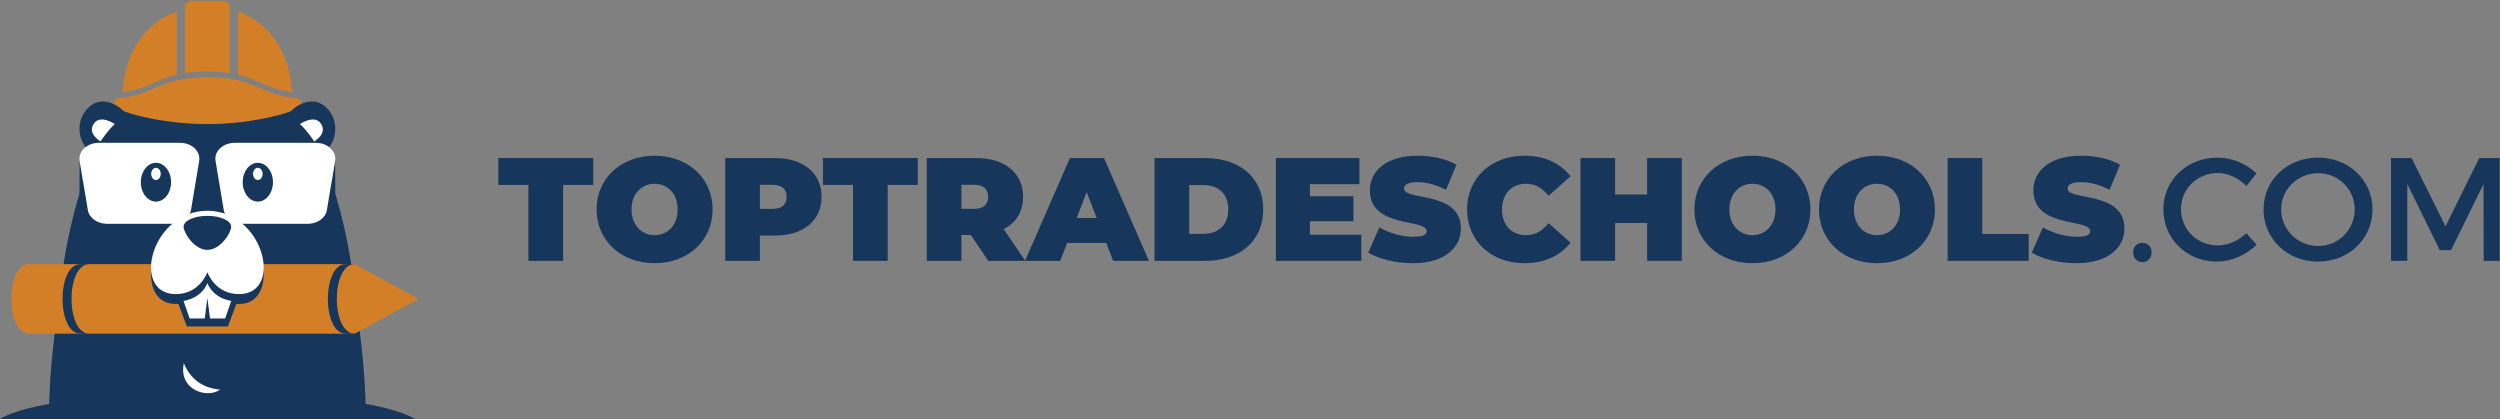 <svg width="100%" height="100%" viewBox="0 0 4415 740" version="1.1" xmlns="http://www.w3.org/2000/svg"
    xmlns:xlink="http://www.w3.org/1999/xlink" xml:space="preserve" xmlns:serif="http://www.serif.com/"
    style="fill-rule:evenodd;clip-rule:evenodd;stroke-linejoin:round;stroke-miterlimit:2;">
    <rect x="0" y="0" width="4415" height="740" fill="#808080" stroke="none"/>
    <g transform="matrix(1.751,0,0,1.713,-1225.84,0.698)">
        <g transform="matrix(1,0,0,1,167.084,0.001)">
            <path
                d="M742.144,404.944C565.216,404.944 533.151,431.529 533.151,431.529L951.137,431.529C951.137,431.529 919.073,404.944 742.144,404.944Z"
                style="fill:rgb(22,54,92);fill-rule:nonzero;" />
        </g>
        <g transform="matrix(1,0,0,1,167.084,0.001)">
            <path
                d="M742.144,98.042C704.4,98.043 666.682,103.694 654.427,114.996C634.444,133.453 624.667,163.212 616.536,188.322C605.185,223.423 597.888,259.764 593.978,296.439C590.329,330.563 582.579,372.939 582.269,431.529L902.019,431.529C901.709,372.939 893.96,330.563 890.311,296.439C886.4,259.764 879.103,223.423 867.753,188.322C859.621,163.212 849.844,133.453 829.861,114.996C817.606,103.694 779.888,98.043 742.144,98.042Z"
                style="fill:rgb(22,54,92);fill-rule:nonzero;" />
        </g>
        <g transform="matrix(1,0,0,1,167.084,0.001)">
            <path
                d="M562.503,343.554L890.758,343.554L955.003,307.726L890.758,271.898L562.503,271.898C538.407,271.898 538.407,343.554 562.503,343.554Z"
                style="fill:rgb(211,127,40);fill-rule:nonzero;" />
        </g>
        <g transform="matrix(1,0,0,1,167.084,0.001)">
            <path
                d="M623.17,343.554C599.074,343.554 599.074,271.898 623.17,271.898L614.133,271.898C590.038,271.898 590.038,343.554 614.133,343.554"
                style="fill:rgb(22,54,92);fill-rule:nonzero;" />
        </g>
        <g transform="matrix(1,0,0,1,167.084,0.001)">
            <path
                d="M890.758,343.554C866.663,343.554 866.663,271.898 890.758,271.898L881.723,271.898C857.628,271.898 857.628,343.554 881.723,343.554"
                style="fill:rgb(22,54,92);fill-rule:nonzero;" />
        </g>
        <g transform="matrix(1,0,0,1,167.084,0.001)">
            <path
                d="M827.624,94.41C825.024,51.217 803.095,22.641 772.933,11.387L772.933,76.627C795.021,81.973 804.689,92.189 827.624,94.41Z"
                style="fill:rgb(211,127,40);fill-rule:nonzero;" />
        </g>
        <g transform="matrix(1,0,0,1,167.084,0.001)">
            <path
                d="M711.356,11.387C681.193,22.64 659.264,51.217 656.664,94.41C679.6,92.189 689.268,81.972 711.356,76.627L711.356,11.387Z"
                style="fill:rgb(211,127,40);fill-rule:nonzero;" />
        </g>
        <g transform="matrix(1,0,0,1,167.084,0.001)">
            <path
                d="M719.668,6.923L719.668,74.971C726.047,73.957 733.4,73.346 742.144,73.346C750.889,73.346 758.242,73.957 764.622,74.971L764.622,6.923C764.622,3.358 761.732,0.468 758.167,0.468L726.122,0.468C722.557,0.468 719.668,3.358 719.668,6.923Z"
                style="fill:rgb(211,127,40);fill-rule:nonzero;" />
        </g>
        <g transform="matrix(1,0,0,1,167.084,0.001)">
            <path
                d="M742.144,79.133C693.071,79.133 687.689,98.324 653.598,100.443C650.061,100.663 647.313,103.628 647.313,107.171C647.313,114.1 694.728,127.551 742.144,127.551C789.56,127.551 836.976,114.1 836.976,107.171C836.976,103.628 834.228,100.663 830.691,100.443C796.599,98.324 791.217,79.133 742.144,79.133Z"
                style="fill:rgb(211,127,40);fill-rule:nonzero;" />
        </g>
        <g transform="matrix(1,0,0,1,167.084,0.001)">
            <path
                d="M742.144,287.671C741.831,288.7 734.18,313.009 710.236,313.009C664.746,313.009 685.153,216.878 742.144,216.878C799.135,216.878 819.543,313.009 774.053,313.009C750.108,313.009 742.457,288.7 742.144,287.671Z"
                style="fill:rgb(22,54,92);fill-rule:nonzero;" />
        </g>
        <g transform="matrix(1,0,0,1,167.084,0.001)">
            <path
                d="M742.144,280.147C741.831,281.066 734.18,302.792 710.236,302.792C664.746,302.792 685.153,216.878 742.144,216.878C799.135,216.878 819.543,302.792 774.053,302.792C750.108,302.792 742.457,281.066 742.144,280.147Z"
                style="fill:white;fill-rule:nonzero;" />
        </g>
        <g transform="matrix(1,0,0,1,167.084,0.001)">
            <path
                d="M766.139,233.32C766.139,239.502 755.396,257.2 742.144,257.2C728.892,257.2 718.149,239.502 718.149,233.32C718.149,227.138 728.892,222.126 742.144,222.126C755.396,222.126 766.139,227.138 766.139,233.32Z"
                style="fill:rgb(22,54,92);fill-rule:nonzero;" />
        </g>
        <g transform="matrix(1,0,0,1,167.084,0.001)">
            <path
                d="M772.453,309.88L762.832,336.182L721.457,336.182L711.836,309.88C734.148,303.474 741.792,284.002 742.158,283.04C742.525,284.002 750.17,303.474 772.453,309.88Z"
                style="fill:rgb(22,54,92);fill-rule:nonzero;" />
        </g>
        <g transform="matrix(1,0,0,1,167.084,0.001)">
            <path
                d="M742.155,306.872L739.506,327.94L724.265,327.94L718.087,309.849C733.218,306.998 739.654,297.908 742.155,291.472C744.657,297.908 751.092,306.998 766.224,309.849L760.046,327.94L744.805,327.94L742.155,306.872Z"
                style="fill:white;fill-rule:nonzero;" />
        </g>
        <g transform="matrix(1,0,0,1,167.084,0.001)">
            <path
                d="M661.823,120.204C656.07,108.876 641.512,101.675 631.076,105.02C623.037,107.595 616.11,115.504 613.883,125.445C611.657,135.386 614.508,146.958 621.156,153.138C627.805,159.318 637.909,159.263 644.199,152.528C652.045,144.128 662.018,133.072 661.823,120.204Z"
                style="fill:rgb(22,54,92);fill-rule:nonzero;" />
        </g>
        <g transform="matrix(1,0,0,1,167.084,0.001)">
            <path
                d="M634.409,145.367C634.409,145.367 641.882,133.552 648.793,127.524C648.793,127.524 634.742,117.565 628.083,126.483C620.121,137.147 634.409,145.367 634.409,145.367Z"
                style="fill:white;fill-rule:nonzero;" />
        </g>
        <g transform="matrix(1,0,0,1,167.084,0.001)">
            <path
                d="M822.466,120.204C828.219,108.876 842.776,101.675 853.213,105.02C861.252,107.595 868.179,115.504 870.405,125.445C872.631,135.386 869.78,146.958 863.132,153.138C856.484,159.318 846.38,159.263 840.09,152.528C832.244,144.128 822.27,133.072 822.466,120.204Z"
                style="fill:rgb(22,54,92);fill-rule:nonzero;" />
        </g>
        <g transform="matrix(1,0,0,1,167.084,0.001)">
            <path
                d="M849.88,145.367C849.88,145.367 842.407,133.552 835.495,127.524C835.495,127.524 849.547,117.565 856.206,126.483C864.168,137.147 849.88,145.367 849.88,145.367Z"
                style="fill:white;fill-rule:nonzero;" />
        </g>
        <g transform="matrix(1,0,0,1,167.084,0.001)">
            <path
                d="M718.401,374.081C724.674,389.512 736.387,399.601 755.083,401.258C741.952,410.873 712.783,401.631 718.401,374.081Z"
                style="fill:white;fill-rule:nonzero;" />
        </g>
        <g transform="matrix(1,0,0,1,167.084,0.001)">
            <path d="M613.322,165.472L613.137,199.269L619.768,204.908L613.322,165.472Z"
                style="fill:rgb(22,54,92);fill-rule:nonzero;" />
        </g>
        <g transform="matrix(1,0,0,1,167.084,0.001)">
            <path d="M870.966,165.472L871.151,199.269L864.52,204.908L870.966,165.472Z"
                style="fill:rgb(22,54,92);fill-rule:nonzero;" />
        </g>
        <g transform="matrix(1,0,0,1,167.084,0.001)">
            <path
                d="M706.259,230.335L640.964,230.335C631.199,230.335 622.935,224.282 621.607,216.16L613.322,165.472C611.712,155.617 620.832,146.836 632.678,146.836L714.544,146.836C726.39,146.836 735.511,155.617 733.9,165.472L725.615,216.16C724.288,224.282 716.023,230.335 706.259,230.335Z"
                style="fill:white;fill-rule:nonzero;" />
        </g>
        <g transform="matrix(1,0,0,1,167.084,0.001)">
            <path
                d="M778.03,230.335L843.325,230.335C853.089,230.335 861.354,224.282 862.681,216.16L870.966,165.472C872.577,155.617 863.457,146.836 851.61,146.836L769.745,146.836C757.898,146.836 748.778,155.617 750.388,165.472L758.674,216.16C760.001,224.282 768.265,230.335 778.03,230.335Z"
                style="fill:white;fill-rule:nonzero;" />
        </g>
        <g transform="matrix(1,0,0,1,167.084,0.001)">
            <path
                d="M705.543,187.43C705.543,198.475 698.71,207.428 690.281,207.428C681.852,207.428 675.019,198.475 675.019,187.43C675.019,176.386 681.852,167.432 690.281,167.432C698.71,167.432 705.543,176.386 705.543,187.43Z"
                style="fill:rgb(22,54,92);fill-rule:nonzero;" />
        </g>
        <g transform="matrix(1,0,0,1,167.084,0.001)">
            <path
                d="M695.088,178.861C695.088,182.339 692.936,185.159 690.281,185.159C687.627,185.159 685.475,182.339 685.475,178.861C685.475,175.383 687.627,172.563 690.281,172.563C692.936,172.563 695.088,175.383 695.088,178.861Z"
                style="fill:white;fill-rule:nonzero;" />
        </g>
        <g transform="matrix(1,0,0,1,167.084,0.001)">
            <path
                d="M777.772,187.43C777.772,198.475 784.605,207.428 793.034,207.428C801.463,207.428 808.296,198.475 808.296,187.43C808.296,176.386 801.463,167.432 793.034,167.432C784.605,167.432 777.772,176.386 777.772,187.43Z"
                style="fill:rgb(22,54,92);fill-rule:nonzero;" />
        </g>
        <g transform="matrix(1,0,0,1,167.084,0.001)">
            <path
                d="M797.841,178.861C797.841,182.339 795.688,185.159 793.034,185.159C790.38,185.159 788.227,182.339 788.227,178.861C788.227,175.383 790.38,172.563 793.034,172.563C795.688,172.563 797.841,175.383 797.841,178.861Z"
                style="fill:white;fill-rule:nonzero;" />
        </g>
    </g>
    <g transform="matrix(2.375,0,0,2.375,587.584,-931.681)">
        <g transform="matrix(1,0,0,1,123.149,0)">
            <path
                d="M22.384,529.799L0,529.799L0,509.817L70.539,509.817L70.539,529.799L48.155,529.799L48.155,586.253L22.384,586.253L22.384,529.799Z"
                style="fill:rgb(22,54,92);fill-rule:nonzero;" />
        </g>
        <g transform="matrix(1,0,0,1,123.149,0)">
            <path
                d="M133.335,548.036C133.335,536.132 125.691,528.926 116.191,528.926C106.691,528.926 99.048,536.132 99.048,548.036C99.048,559.938 106.691,567.144 116.191,567.144C125.691,567.144 133.335,559.938 133.335,548.036ZM73.059,548.036C73.059,524.886 91.294,508.071 116.191,508.071C141.087,508.071 159.323,524.886 159.323,548.036C159.323,571.184 141.087,588 116.191,588C91.294,588 73.059,571.184 73.059,548.036Z"
                style="fill:rgb(22,54,92);fill-rule:nonzero;" />
        </g>
        <g transform="matrix(1,0,0,1,123.149,0)">
            <path
                d="M214.367,538.644C214.367,533.077 210.983,529.69 203.885,529.69L194.494,529.69L194.494,547.598L203.885,547.598C210.983,547.598 214.367,544.213 214.367,538.644ZM240.356,538.644C240.356,556.335 226.816,567.472 205.523,567.472L194.494,567.472L194.494,586.253L168.725,586.253L168.725,509.817L205.523,509.817C226.816,509.817 240.356,520.956 240.356,538.644Z"
                style="fill:rgb(22,54,92);fill-rule:nonzero;" />
        </g>
        <g transform="matrix(1,0,0,1,123.149,0)">
            <path
                d="M263.734,529.799L241.349,529.799L241.349,509.817L311.889,509.817L311.889,529.799L289.504,529.799L289.504,586.253L263.734,586.253L263.734,529.799Z"
                style="fill:rgb(22,54,92);fill-rule:nonzero;" />
        </g>
        <g transform="matrix(1,0,0,1,123.149,0)">
            <path
                d="M353.718,529.69L344.328,529.69L344.328,547.598L353.718,547.598C360.816,547.598 364.201,544.213 364.201,538.644C364.201,533.077 360.816,529.69 353.718,529.69ZM351.316,567.035L344.328,567.035L344.328,586.253L318.558,586.253L318.558,509.817L355.357,509.817C376.649,509.817 390.189,520.956 390.189,538.644C390.189,549.673 384.948,557.972 375.776,562.668L391.827,586.253L364.31,586.253L351.316,567.035Z"
                style="fill:rgb(22,54,92);fill-rule:nonzero;" />
        </g>
        <g transform="matrix(1,0,0,1,123.149,0)">
            <path
                d="M444.904,554.369L437.479,535.15L430.054,554.369L444.904,554.369ZM452.002,572.932L422.956,572.932L417.825,586.253L391.618,586.253L425.031,509.817L450.364,509.817L483.779,586.253L457.135,586.253L452.002,572.932Z"
                style="fill:rgb(22,54,92);fill-rule:nonzero;" />
        </g>
        <g transform="matrix(1,0,0,1,123.149,0)">
            <path
                d="M524.519,566.162C535.33,566.162 542.755,559.719 542.755,548.036C542.755,536.351 535.33,529.91 524.519,529.91L513.709,529.91L513.709,566.162L524.519,566.162ZM487.94,509.817L525.612,509.817C551.163,509.817 568.744,524.34 568.744,548.036C568.744,571.73 551.163,586.253 525.612,586.253L487.94,586.253L487.94,509.817Z"
                style="fill:rgb(22,54,92);fill-rule:nonzero;" />
        </g>
        <g transform="matrix(1,0,0,1,123.149,0)">
            <path
                d="M641.695,566.817L641.695,586.253L578.145,586.253L578.145,509.817L640.276,509.817L640.276,529.253L603.477,529.253L603.477,538.208L635.799,538.208L635.799,556.771L603.477,556.771L603.477,566.817L641.695,566.817Z"
                style="fill:rgb(22,54,92);fill-rule:nonzero;" />
        </g>
        <g transform="matrix(1,0,0,1,123.149,0)">
            <path
                d="M646.834,580.138L655.134,561.357C662.34,565.615 671.949,568.345 680.357,568.345C687.673,568.345 690.294,566.817 690.294,564.196C690.294,554.586 648.036,562.34 648.036,533.84C648.036,519.645 659.938,508.071 683.633,508.071C693.897,508.071 704.489,510.253 712.461,514.731L704.707,533.404C697.173,529.582 690.076,527.725 683.415,527.725C675.88,527.725 673.478,529.91 673.478,532.53C673.478,541.702 715.736,534.059 715.736,562.23C715.736,576.208 703.834,588 680.138,588C667.363,588 654.478,584.834 646.834,580.138Z"
                style="fill:rgb(22,54,92);fill-rule:nonzero;" />
        </g>
        <g transform="matrix(1,0,0,1,123.149,0)">
            <path
                d="M720.332,548.036C720.332,524.559 738.349,508.071 762.917,508.071C777.877,508.071 789.669,513.531 797.205,523.357L780.934,537.88C776.458,532.202 771.107,528.926 764.227,528.926C753.527,528.926 746.32,536.351 746.32,548.036C746.32,559.719 753.527,567.144 764.227,567.144C771.107,567.144 776.458,563.869 780.934,558.19L797.205,572.713C789.669,582.541 777.877,588 762.917,588C738.349,588 720.332,571.512 720.332,548.036Z"
                style="fill:rgb(22,54,92);fill-rule:nonzero;" />
        </g>
        <g transform="matrix(1,0,0,1,123.149,0)">
            <path
                d="M879.983,509.817L879.983,586.253L854.214,586.253L854.214,558.081L830.41,558.081L830.41,586.253L804.64,586.253L804.64,509.817L830.41,509.817L830.41,536.898L854.214,536.898L854.214,509.817L879.983,509.817Z"
                style="fill:rgb(22,54,92);fill-rule:nonzero;" />
        </g>
        <g transform="matrix(1,0,0,1,123.149,0)">
            <path
                d="M949.658,548.036C949.658,536.132 942.014,528.926 932.516,528.926C923.015,528.926 915.372,536.132 915.372,548.036C915.372,559.938 923.015,567.144 932.516,567.144C942.014,567.144 949.658,559.938 949.658,548.036ZM889.383,548.036C889.383,524.886 907.62,508.071 932.516,508.071C957.412,508.071 975.646,524.886 975.646,548.036C975.646,571.184 957.412,588 932.516,588C907.62,588 889.383,571.184 889.383,548.036Z"
                style="fill:rgb(22,54,92);fill-rule:nonzero;" />
        </g>
        <g transform="matrix(1,0,0,1,123.149,0)">
            <path
                d="M1042.27,548.036C1042.27,536.132 1034.62,528.926 1025.12,528.926C1015.62,528.926 1007.98,536.132 1007.98,548.036C1007.98,559.938 1015.62,567.144 1025.12,567.144C1034.62,567.144 1042.27,559.938 1042.27,548.036ZM981.992,548.036C981.992,524.886 1000.23,508.071 1025.12,508.071C1050.02,508.071 1068.25,524.886 1068.25,548.036C1068.25,571.184 1050.02,588 1025.12,588C1000.23,588 981.992,571.184 981.992,548.036Z"
                style="fill:rgb(22,54,92);fill-rule:nonzero;" />
        </g>
        <g transform="matrix(1,0,0,1,123.149,0)">
            <path
                d="M1077.66,509.817L1103.43,509.817L1103.43,566.271L1137.93,566.271L1137.93,586.253L1077.66,586.253L1077.66,509.817Z"
                style="fill:rgb(22,54,92);fill-rule:nonzero;" />
        </g>
        <g transform="matrix(1,0,0,1,123.149,0)">
            <path
                d="M1140.23,580.138L1148.53,561.357C1155.74,565.615 1165.34,568.345 1173.75,568.345C1181.07,568.345 1183.69,566.817 1183.69,564.196C1183.69,554.586 1141.43,562.34 1141.43,533.84C1141.43,519.645 1153.33,508.071 1177.03,508.071C1187.29,508.071 1197.89,510.253 1205.86,514.731L1198.1,533.404C1190.57,529.582 1183.47,527.725 1176.81,527.725C1169.28,527.725 1166.87,529.91 1166.87,532.53C1166.87,541.702 1209.13,534.059 1209.13,562.23C1209.13,576.208 1197.23,588 1173.53,588C1160.76,588 1147.87,584.834 1140.23,580.138Z"
                style="fill:rgb(22,54,92);fill-rule:nonzero;" />
        </g>
        <g transform="matrix(1,0,0,1,123.149,0)">
            <path
                d="M1229.34,579.92C1229.34,584.178 1226.39,587.236 1222.46,587.236C1218.53,587.236 1215.58,584.178 1215.58,579.92C1215.58,575.771 1218.53,572.823 1222.46,572.823C1226.39,572.823 1229.34,575.771 1229.34,579.92Z"
                style="fill:rgb(22,54,92);fill-rule:nonzero;" />
        </g>
        <g transform="matrix(1,0,0,1,123.149,0)">
            <path
                d="M1307.31,521.283L1299.77,530.673C1294.21,524.668 1286.23,520.956 1278.48,520.956C1263.19,520.956 1251.18,532.748 1251.18,547.817C1251.18,562.886 1263.19,574.788 1278.48,574.788C1286.12,574.788 1293.99,571.294 1299.77,565.725L1307.42,574.242C1299.67,581.886 1288.64,586.799 1277.82,586.799C1255.44,586.799 1238.08,569.875 1238.08,547.926C1238.08,526.196 1255.66,509.49 1278.26,509.49C1289.07,509.49 1299.88,513.968 1307.31,521.283Z"
                style="fill:rgb(22,54,92);fill-rule:nonzero;" />
        </g>
        <g transform="matrix(1,0,0,1,123.149,0)">
            <path
                d="M1325.66,548.036C1325.66,563.213 1338.22,575.224 1353.18,575.224C1368.14,575.224 1380.37,563.213 1380.37,548.036C1380.37,532.857 1368.14,521.065 1353.18,521.065C1338.11,521.065 1325.66,532.857 1325.66,548.036ZM1393.58,548.036C1393.58,569.875 1375.89,586.799 1353.07,586.799C1330.25,586.799 1312.56,569.875 1312.56,548.036C1312.56,526.087 1330.25,509.49 1353.07,509.49C1375.89,509.49 1393.58,526.196 1393.58,548.036Z"
                style="fill:rgb(22,54,92);fill-rule:nonzero;" />
        </g>
        <g transform="matrix(1,0,0,1,123.149,0)">
            <path
                d="M1476.25,586.253L1476.14,529.144L1452.01,578.282L1443.6,578.282L1419.47,529.144L1419.47,586.253L1407.35,586.253L1407.35,509.817L1422.64,509.817L1447.86,560.592L1472.98,509.817L1488.15,509.817L1488.15,586.253L1476.25,586.253Z"
                style="fill:rgb(22,54,92);fill-rule:nonzero;" />
        </g>
    </g>
</svg>